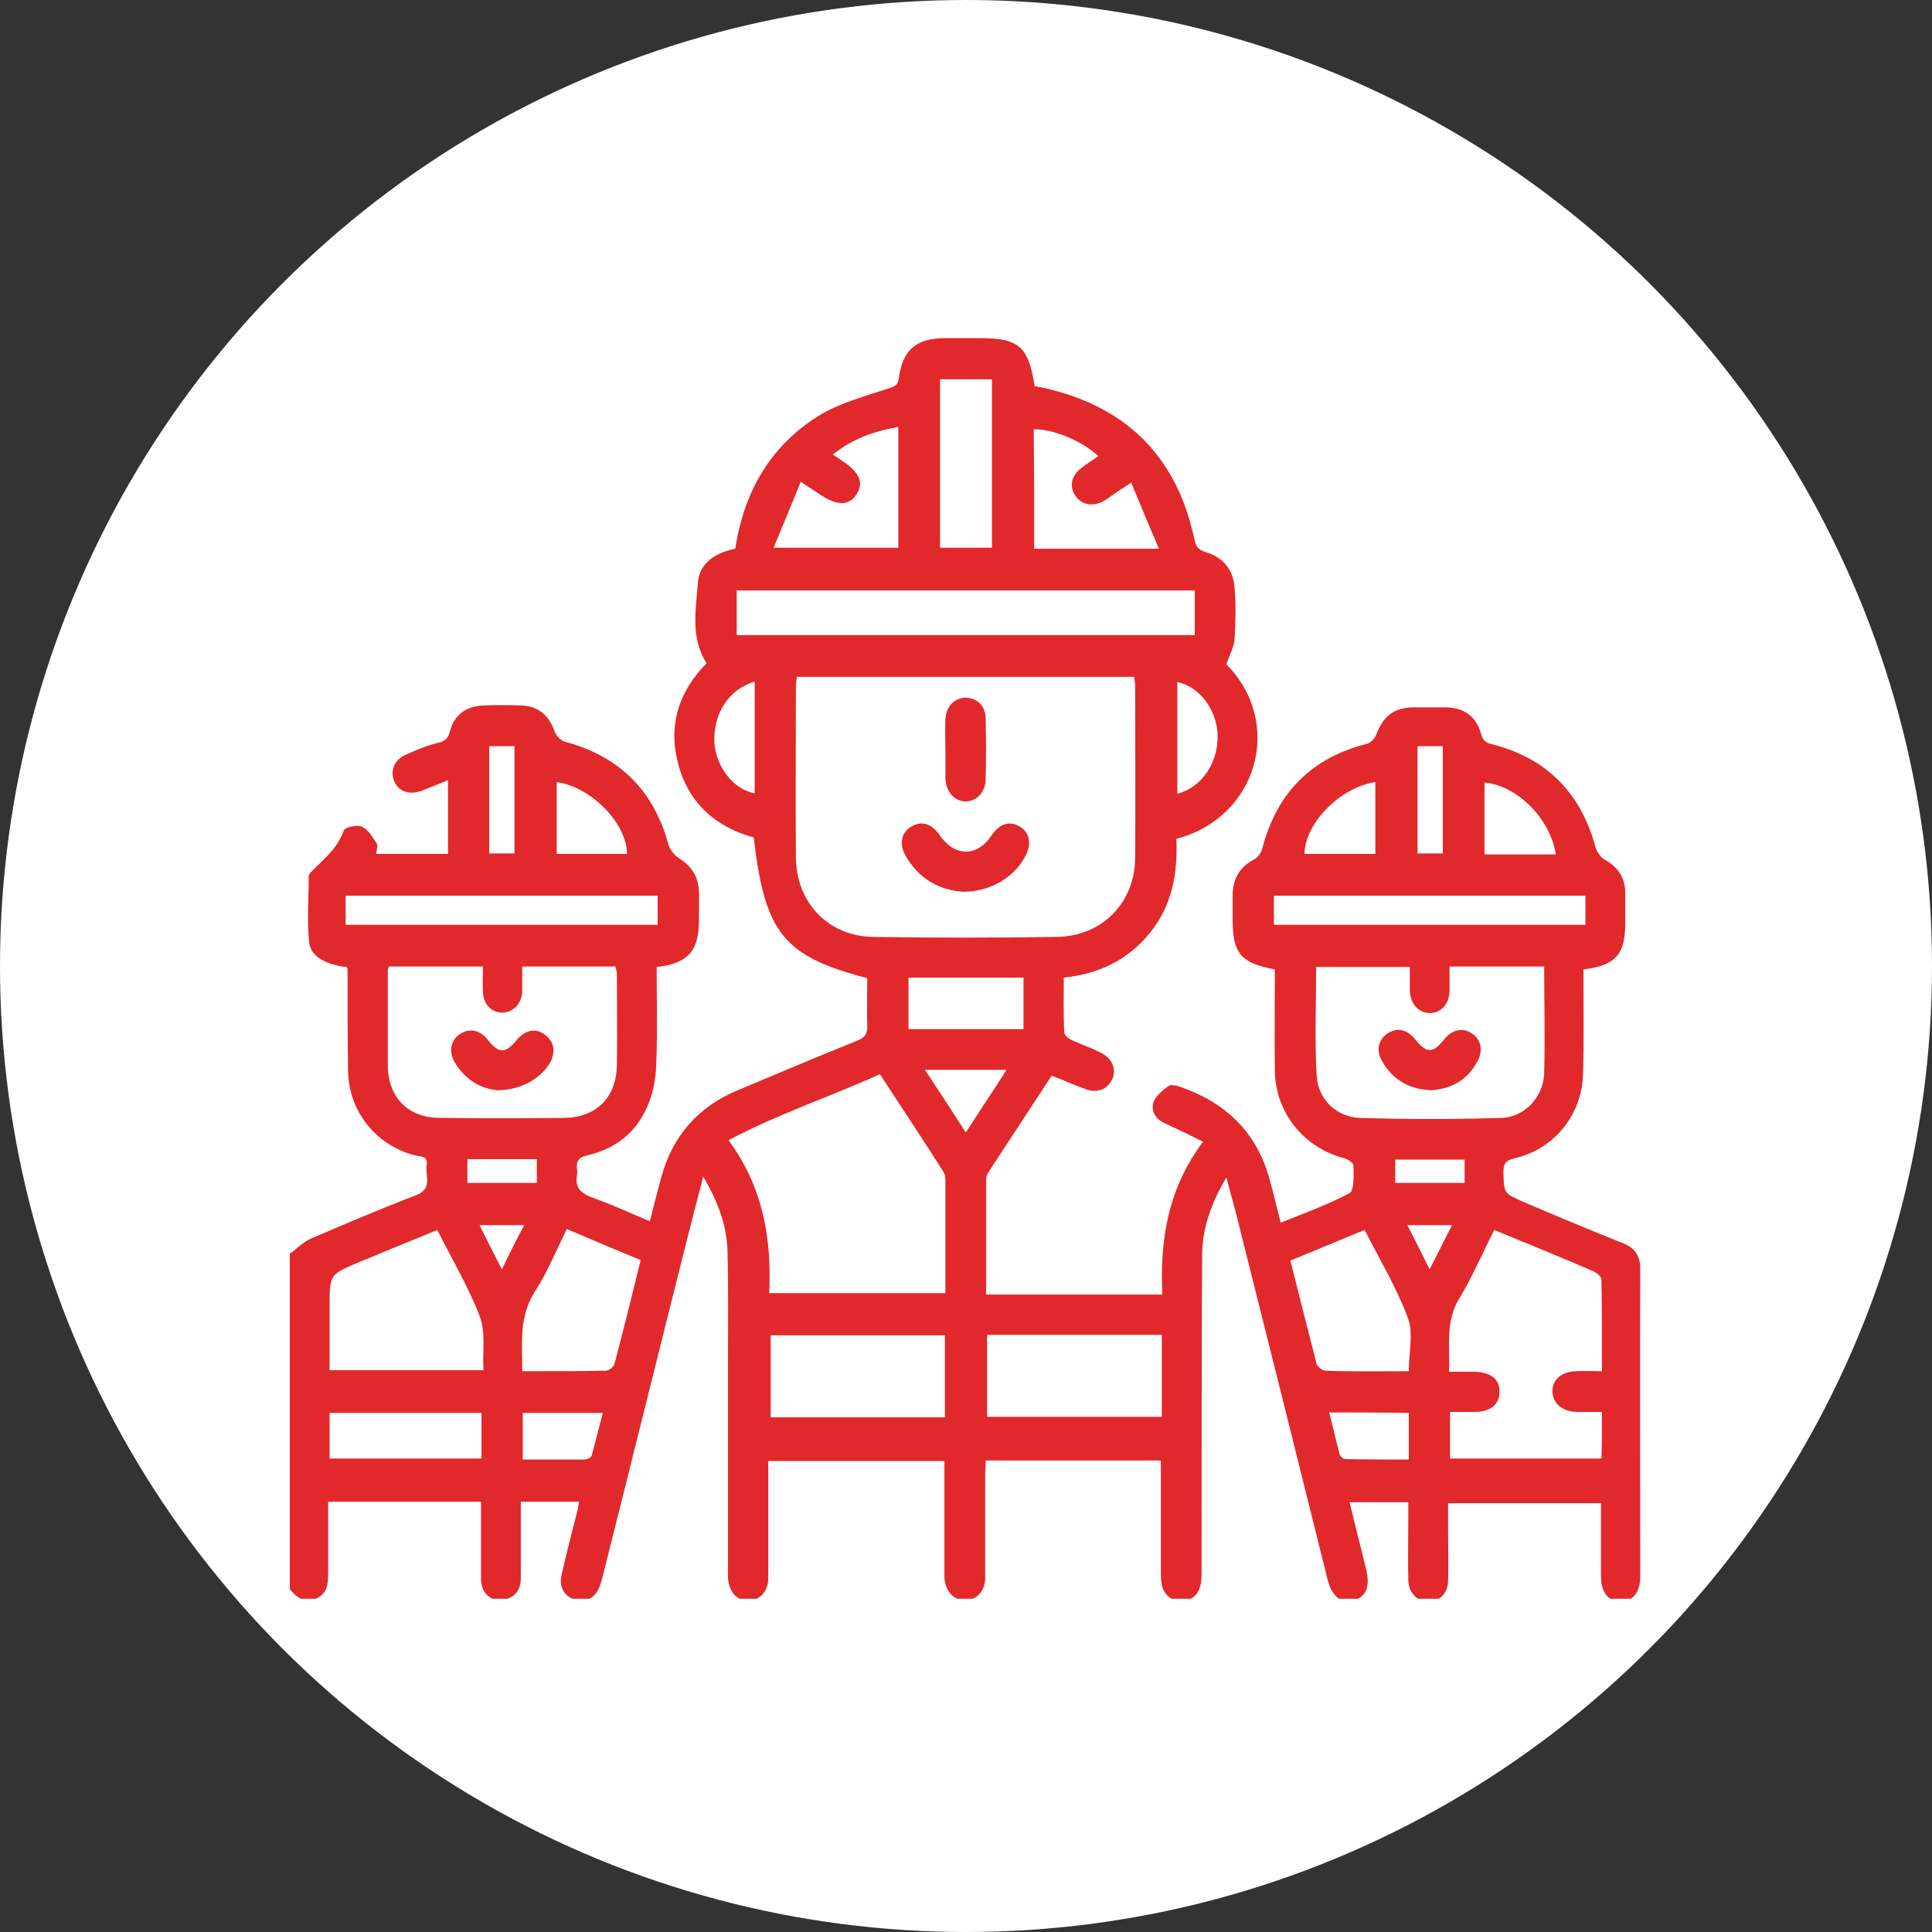 <svg width="80" height="80" viewBox="0 0 80 80" fill="none" xmlns="http://www.w3.org/2000/svg">
<rect x="0" y="0" width="80" height="80" fill="#333333" stroke="none"/>
<circle cx="40" cy="40" r="40" fill="white"/>
<g clip-path="url(#clip0_183_8146)">
<path d="M12 51.916C12.281 51.715 12.543 51.434 12.864 51.293C14.311 50.67 15.778 50.047 17.244 49.485C17.948 49.203 17.586 48.661 17.666 48.239C17.727 47.837 17.385 47.897 17.164 47.837C15.557 47.415 14.431 46.009 14.411 44.321C14.391 42.914 14.391 41.508 14.391 40.121C14.391 40.101 14.371 40.081 14.351 40.041C14.23 40.021 14.09 40.021 13.969 39.981C13.427 39.86 12.864 39.579 12.804 39.036C12.703 38.132 12.784 37.208 12.784 36.283C12.784 36.243 12.824 36.183 12.844 36.143C13.367 35.6 13.969 35.158 14.23 34.395C14.271 34.254 14.793 34.133 14.994 34.234C15.255 34.355 15.416 34.656 15.597 34.917C15.657 35.018 15.597 35.198 15.577 35.359C16.561 35.359 17.546 35.359 18.551 35.359C18.551 34.355 18.551 33.37 18.551 32.305C18.169 32.466 17.847 32.586 17.506 32.727C17.003 32.928 16.541 32.807 16.34 32.385C16.139 31.963 16.3 31.481 16.782 31.26C17.224 31.059 17.686 30.858 18.149 30.758C18.45 30.677 18.551 30.577 18.631 30.276C18.812 29.592 19.314 29.231 20.038 29.211C20.54 29.191 21.062 29.191 21.565 29.211C22.288 29.231 22.73 29.613 22.971 30.296C23.031 30.477 23.232 30.677 23.413 30.718C25.643 31.32 27.07 32.727 27.673 34.957C27.733 35.178 27.934 35.419 28.115 35.54C28.637 35.861 28.899 36.283 28.939 36.866C28.959 37.288 28.939 37.71 28.939 38.132C28.939 39.378 28.477 39.9 27.191 40.041C27.191 41.387 27.231 42.754 27.171 44.12C27.151 44.703 27.03 45.325 26.789 45.848C26.327 46.913 25.463 47.576 24.337 47.837C23.956 47.917 23.855 48.078 23.895 48.42C23.895 48.5 23.916 48.56 23.895 48.641C23.795 49.163 24.036 49.404 24.518 49.585C25.322 49.867 26.085 50.228 26.909 50.57C27.07 49.947 27.211 49.364 27.372 48.782C27.834 47.053 28.899 45.828 30.546 45.145C32.194 44.461 33.822 43.758 35.489 43.095C35.811 42.974 35.931 42.794 35.911 42.452C35.891 41.809 35.911 41.146 35.911 40.503C32.435 39.599 31.672 38.634 31.209 34.676C29.662 34.254 28.537 33.29 28.095 31.682C27.653 30.075 28.075 28.668 29.26 27.462C28.577 26.418 28.818 25.232 28.899 24.127C28.959 23.303 29.642 22.881 30.446 22.721C30.808 20.329 31.933 18.4 34.002 17.155C34.866 16.652 35.871 16.391 36.836 16.07C37.077 15.989 37.177 15.929 37.217 15.668C37.378 14.482 37.92 14.02 39.106 14C39.588 14 40.05 14 40.533 14C42.18 14 42.582 14.322 42.843 15.989C43.044 16.029 43.285 16.07 43.506 16.13C46.782 16.954 48.751 19.023 49.454 22.319C49.514 22.62 49.615 22.761 49.916 22.861C50.639 23.062 51.062 23.584 51.122 24.328C51.182 25.031 51.162 25.755 51.122 26.458C51.102 26.799 50.901 27.141 50.78 27.503C53.191 29.954 52.066 33.852 48.711 34.736C48.771 36.123 48.55 37.469 47.626 38.614C46.721 39.739 45.536 40.322 44.049 40.483C44.049 41.246 44.029 41.99 44.069 42.733C44.069 42.854 44.23 42.995 44.35 43.055C44.752 43.236 45.154 43.376 45.556 43.577C46.058 43.818 46.239 44.261 46.058 44.682C45.857 45.124 45.415 45.285 44.913 45.084C44.471 44.924 44.029 44.723 43.547 44.542C42.663 45.888 41.798 47.214 40.914 48.56C40.874 48.641 40.834 48.721 40.834 48.822C40.834 50.409 40.834 51.976 40.834 53.604C43.265 53.604 45.636 53.604 48.128 53.604C48.027 51.373 48.349 49.224 49.816 47.275C49.253 46.993 48.751 46.752 48.228 46.511C47.847 46.33 47.646 46.009 47.766 45.627C47.867 45.366 48.148 45.145 48.389 44.964C48.469 44.904 48.67 44.944 48.811 44.984C50.72 45.627 52.026 46.852 52.569 48.822C52.729 49.404 52.87 49.987 53.031 50.63C54.015 50.228 54.98 49.887 55.884 49.404C56.085 49.284 56.045 48.641 56.045 48.259C56.045 48.159 55.803 47.998 55.663 47.958C53.995 47.536 52.81 46.069 52.789 44.341C52.769 42.934 52.789 41.548 52.789 40.141C51.383 39.88 51.041 39.478 51.041 38.092C51.041 37.73 51.041 37.368 51.041 37.007C51.062 36.364 51.343 35.902 51.905 35.6C52.066 35.52 52.227 35.319 52.267 35.138C52.87 32.827 54.297 31.381 56.607 30.798C56.748 30.758 56.929 30.577 56.989 30.416C57.27 29.653 57.733 29.291 58.536 29.291C58.978 29.291 59.42 29.291 59.842 29.291C60.606 29.291 61.128 29.653 61.329 30.396C61.41 30.677 61.53 30.758 61.791 30.818C64.062 31.401 65.468 32.847 66.071 35.098C66.132 35.279 66.272 35.5 66.453 35.6C66.996 35.902 67.297 36.344 67.297 36.967C67.297 37.389 67.297 37.81 67.297 38.233C67.297 39.519 66.895 39.981 65.569 40.141C65.569 40.322 65.569 40.523 65.569 40.704C65.569 41.97 65.589 43.216 65.549 44.481C65.509 46.149 64.363 47.576 62.736 47.958C62.374 48.038 62.254 48.159 62.254 48.52C62.274 49.404 62.254 49.404 63.077 49.766C64.444 50.349 65.83 50.931 67.196 51.474C67.699 51.675 67.92 51.996 67.92 52.539C67.9 56.779 67.92 61.038 67.92 65.278C67.92 65.921 67.618 66.303 67.136 66.323C66.614 66.343 66.292 65.941 66.292 65.278C66.292 64.273 66.292 63.269 66.292 62.244C64.203 62.244 62.133 62.244 59.963 62.244C59.963 62.606 59.963 62.987 59.963 63.349C59.963 64.052 59.983 64.776 59.963 65.479C59.943 65.981 59.601 66.323 59.139 66.323C58.697 66.323 58.335 65.961 58.315 65.459C58.295 64.575 58.315 63.711 58.315 62.827C58.315 62.626 58.315 62.445 58.315 62.204C57.491 62.204 56.708 62.204 55.884 62.204C56.105 63.148 56.346 64.052 56.567 64.977C56.748 65.72 56.567 66.142 56.005 66.283C55.502 66.403 55.14 66.082 54.96 65.358C53.714 60.355 52.468 55.352 51.202 50.329C51.082 49.846 50.941 49.364 50.78 48.761C50.137 49.846 49.776 50.891 49.776 52.017C49.755 56.357 49.755 60.697 49.755 65.037C49.755 65.258 49.755 65.479 49.695 65.68C49.595 66.082 49.293 66.303 48.891 66.283C48.49 66.283 48.208 66.042 48.108 65.64C48.068 65.439 48.068 65.238 48.068 65.037C48.068 63.731 48.068 62.405 48.068 61.099C48.068 60.898 48.068 60.717 48.068 60.476C45.616 60.476 43.245 60.476 40.814 60.476C40.814 60.697 40.794 60.878 40.794 61.079C40.794 62.505 40.794 63.932 40.794 65.338C40.794 65.901 40.412 66.283 39.93 66.263C39.468 66.243 39.146 65.881 39.106 65.338C39.106 65.218 39.106 65.077 39.106 64.957C39.106 63.691 39.106 62.405 39.106 61.139C39.106 60.938 39.106 60.737 39.106 60.496C36.675 60.496 34.284 60.496 31.812 60.496C31.812 60.717 31.812 60.938 31.812 61.139C31.812 62.545 31.812 63.952 31.812 65.358C31.812 65.901 31.451 66.263 31.008 66.283C30.526 66.303 30.185 65.921 30.144 65.338C30.144 65.198 30.144 65.037 30.144 64.896C30.144 62.083 30.144 59.29 30.144 56.477C30.144 54.93 30.165 53.383 30.124 51.836C30.104 50.771 29.742 49.786 29.12 48.721C28.878 49.645 28.678 50.409 28.477 51.213C27.291 55.915 26.126 60.636 24.94 65.338C24.92 65.439 24.88 65.559 24.84 65.66C24.679 66.142 24.277 66.383 23.835 66.243C23.373 66.122 23.132 65.72 23.252 65.218C23.453 64.314 23.694 63.409 23.916 62.525C23.936 62.425 23.956 62.324 23.976 62.184C23.172 62.184 22.388 62.184 21.565 62.184C21.565 63.269 21.565 64.314 21.565 65.358C21.565 65.841 21.323 66.162 20.841 66.243C20.439 66.303 20.118 66.122 19.977 65.74C19.897 65.539 19.917 65.318 19.917 65.097C19.917 64.133 19.917 63.168 19.917 62.184C17.787 62.184 15.717 62.184 13.588 62.184C13.588 63.168 13.588 64.133 13.588 65.117C13.588 65.579 13.567 66.001 13.065 66.202C12.563 66.403 12.241 66.102 11.96 65.76C12 61.119 12 56.517 12 51.916ZM32.998 28.025C32.977 28.186 32.957 28.286 32.957 28.407C32.957 30.778 32.937 33.149 32.957 35.52C32.977 37.368 34.284 38.755 36.132 38.795C38.684 38.835 41.236 38.835 43.788 38.795C45.636 38.755 46.983 37.389 47.003 35.54C47.023 33.169 47.003 30.798 47.003 28.427C47.003 28.306 46.983 28.186 46.962 28.025C42.321 28.025 37.679 28.025 32.998 28.025ZM36.434 44.481C34.344 45.426 32.214 46.129 30.165 47.214C31.611 49.163 31.953 51.313 31.852 53.544C34.324 53.544 36.715 53.544 39.146 53.544C39.146 51.936 39.146 50.369 39.146 48.822C39.146 48.701 39.106 48.56 39.026 48.46C38.182 47.134 37.318 45.828 36.434 44.481ZM63.941 40.021C62.615 40.021 61.349 40.021 60.023 40.021C60.023 40.362 60.023 40.704 60.023 41.026C60.003 41.588 59.681 41.93 59.219 41.95C58.737 41.95 58.396 41.568 58.376 41.005C58.376 40.684 58.376 40.362 58.376 40.041C57.029 40.041 55.763 40.041 54.498 40.041C54.498 41.568 54.437 43.055 54.518 44.542C54.578 45.526 55.341 46.25 56.306 46.29C58.255 46.35 60.204 46.35 62.153 46.29C63.138 46.27 63.921 45.406 63.941 44.421C63.981 42.954 63.941 41.508 63.941 40.021ZM16.099 40.021C16.079 40.101 16.059 40.121 16.059 40.161C16.059 41.468 16.059 42.774 16.059 44.1C16.059 45.426 16.883 46.29 18.229 46.29C19.937 46.31 21.645 46.31 23.353 46.29C24.699 46.27 25.523 45.446 25.543 44.1C25.563 42.854 25.543 41.588 25.543 40.322C25.543 40.222 25.503 40.121 25.483 40.021C24.197 40.021 22.931 40.021 21.625 40.021C21.625 40.222 21.625 40.383 21.625 40.543C21.625 40.724 21.625 40.905 21.625 41.086C21.585 41.568 21.243 41.93 20.801 41.93C20.359 41.93 20.017 41.588 19.997 41.086C19.977 40.744 19.997 40.403 19.997 40.021C18.651 40.021 17.385 40.021 16.099 40.021ZM66.332 58.466C65.951 58.466 65.629 58.466 65.288 58.466C64.685 58.446 64.283 58.105 64.283 57.602C64.283 57.12 64.665 56.799 65.247 56.779C65.589 56.758 65.93 56.779 66.332 56.779C66.332 55.472 66.332 54.227 66.312 52.981C66.312 52.86 66.111 52.7 65.971 52.639C65.046 52.237 64.122 51.856 63.198 51.474C62.756 51.293 62.314 51.112 61.872 50.931C61.369 51.916 60.968 52.88 60.425 53.765C59.842 54.729 60.043 55.714 60.003 56.799C60.385 56.799 60.706 56.799 61.028 56.799C61.731 56.819 62.093 57.1 62.093 57.623C62.093 58.145 61.731 58.466 61.048 58.466C60.706 58.466 60.365 58.466 60.043 58.466C60.043 59.17 60.043 59.773 60.043 60.395C62.153 60.395 64.223 60.395 66.312 60.395C66.332 59.752 66.332 59.15 66.332 58.466ZM30.506 26.297C36.855 26.297 43.165 26.297 49.474 26.297C49.474 25.654 49.474 25.071 49.474 24.448C43.145 24.448 36.836 24.448 30.506 24.448C30.506 25.091 30.506 25.674 30.506 26.297ZM18.108 50.931C16.983 51.394 15.898 51.836 14.833 52.278C13.648 52.78 13.648 52.78 13.648 54.086C13.648 54.97 13.648 55.854 13.648 56.738C15.798 56.738 17.867 56.738 20.017 56.738C19.977 55.955 20.118 55.151 19.857 54.488C19.395 53.282 18.711 52.137 18.108 50.931ZM39.126 55.292C36.715 55.292 34.324 55.292 31.913 55.292C31.913 56.437 31.913 57.562 31.913 58.688C34.344 58.688 36.735 58.688 39.126 58.688C39.126 57.542 39.126 56.437 39.126 55.292ZM48.108 55.272C45.656 55.272 43.285 55.272 40.874 55.272C40.874 56.417 40.874 57.542 40.874 58.667C43.306 58.667 45.697 58.667 48.108 58.667C48.108 57.542 48.108 56.437 48.108 55.272ZM21.625 56.779C22.83 56.779 23.956 56.779 25.081 56.758C25.201 56.758 25.422 56.598 25.443 56.477C25.824 55.051 26.166 53.644 26.528 52.177C25.503 51.755 24.498 51.333 23.473 50.891C23.031 51.775 22.67 52.68 22.147 53.483C21.484 54.528 21.625 55.613 21.625 56.779ZM58.335 56.779C58.335 55.995 58.536 55.191 58.295 54.568C57.833 53.323 57.13 52.157 56.507 50.931C55.462 51.353 54.477 51.775 53.432 52.197C53.794 53.644 54.156 55.071 54.518 56.477C54.558 56.598 54.759 56.758 54.879 56.758C56.025 56.799 57.15 56.779 58.335 56.779ZM52.749 38.293C57.09 38.293 61.369 38.293 65.649 38.293C65.649 37.871 65.649 37.469 65.649 37.087C61.329 37.087 57.049 37.087 52.749 37.087C52.749 37.489 52.749 37.871 52.749 38.293ZM14.311 38.293C18.651 38.293 22.931 38.293 27.231 38.293C27.231 37.851 27.231 37.469 27.231 37.087C22.911 37.087 18.611 37.087 14.311 37.087C14.311 37.489 14.311 37.871 14.311 38.293ZM42.823 22.721C44.511 22.721 46.159 22.721 47.987 22.721C47.585 21.776 47.224 20.912 46.842 19.988C46.541 20.189 46.36 20.289 46.199 20.41C46.038 20.51 45.877 20.651 45.697 20.751C45.255 20.992 44.792 20.912 44.531 20.53C44.27 20.148 44.35 19.706 44.772 19.385C44.993 19.204 45.234 19.064 45.476 18.883C44.812 18.26 43.607 17.757 42.803 17.777C42.823 19.385 42.823 21.053 42.823 22.721ZM37.197 17.677C36.172 17.858 35.288 18.179 34.484 18.822C34.665 18.943 34.786 19.023 34.907 19.104C35.61 19.586 35.77 19.988 35.469 20.47C35.148 20.952 34.665 20.952 33.942 20.47C33.721 20.329 33.5 20.169 33.158 19.948C32.777 20.892 32.415 21.756 32.033 22.68C33.862 22.68 35.509 22.68 37.197 22.68C37.197 21.013 37.197 19.385 37.197 17.677ZM38.925 15.708C38.925 18.039 38.925 20.37 38.925 22.68C39.669 22.68 40.372 22.68 41.075 22.68C41.075 20.329 41.075 18.039 41.075 15.708C40.352 15.708 39.669 15.708 38.925 15.708ZM13.648 60.395C15.778 60.395 17.827 60.395 19.937 60.395C19.937 59.752 19.937 59.15 19.937 58.507C17.827 58.507 15.758 58.507 13.648 58.507C13.648 59.15 13.648 59.752 13.648 60.395ZM42.381 40.483C40.754 40.483 39.186 40.483 37.619 40.483C37.619 41.226 37.619 41.91 37.619 42.613C39.227 42.613 40.794 42.613 42.381 42.613C42.381 41.869 42.381 41.186 42.381 40.483ZM64.424 35.379C64.182 33.872 62.816 32.526 61.47 32.406C61.47 33.39 61.47 34.375 61.47 35.379C62.474 35.379 63.439 35.379 64.424 35.379ZM23.052 32.385C23.052 33.37 23.052 34.355 23.052 35.359C24.056 35.359 25 35.359 25.965 35.359C25.945 34.073 24.478 32.586 23.052 32.385ZM56.949 32.385C55.482 32.606 54.035 34.093 54.015 35.359C54.98 35.359 55.964 35.359 56.949 35.359C56.949 34.334 56.949 33.35 56.949 32.385ZM21.645 60.436C22.529 60.436 23.353 60.436 24.197 60.436C24.297 60.436 24.478 60.355 24.498 60.275C24.659 59.692 24.8 59.109 24.96 58.507C23.795 58.507 22.73 58.507 21.645 58.507C21.645 59.13 21.645 59.752 21.645 60.436ZM55.04 58.486C55.201 59.109 55.321 59.652 55.462 60.194C55.482 60.295 55.623 60.416 55.703 60.416C56.587 60.436 57.471 60.436 58.335 60.436C58.335 59.732 58.335 59.13 58.335 58.507C57.25 58.486 56.185 58.486 55.04 58.486ZM31.25 28.226C30.185 28.527 29.521 29.552 29.582 30.758C29.642 31.742 30.386 32.707 31.25 32.847C31.25 31.3 31.25 29.773 31.25 28.226ZM48.751 32.868C49.755 32.606 50.439 31.602 50.419 30.456C50.398 29.412 49.675 28.427 48.751 28.246C48.751 29.793 48.751 31.32 48.751 32.868ZM20.259 30.898C20.259 32.406 20.259 33.872 20.259 35.339C20.62 35.339 20.962 35.339 21.303 35.339C21.303 33.832 21.303 32.385 21.303 30.898C20.942 30.898 20.6 30.898 20.259 30.898ZM58.697 30.898C58.697 32.406 58.697 33.872 58.697 35.339C59.059 35.339 59.4 35.339 59.742 35.339C59.742 33.832 59.742 32.385 59.742 30.898C59.38 30.898 59.059 30.898 58.697 30.898ZM38.302 44.301C38.885 45.185 39.428 46.009 39.99 46.893C40.573 45.989 41.115 45.185 41.678 44.301C40.533 44.301 39.488 44.301 38.302 44.301ZM19.354 48.982C20.339 48.982 21.283 48.982 22.228 48.982C22.228 48.641 22.228 48.319 22.228 47.998C21.243 47.998 20.319 47.998 19.354 47.998C19.354 48.339 19.354 48.641 19.354 48.982ZM60.646 48.982C60.646 48.641 60.646 48.319 60.646 48.018C59.661 48.018 58.717 48.018 57.773 48.018C57.773 48.359 57.773 48.661 57.773 48.982C58.737 48.982 59.681 48.982 60.646 48.982ZM19.857 50.73C20.158 51.353 20.459 51.916 20.781 52.559C21.102 51.896 21.384 51.333 21.705 50.73C21.062 50.73 20.5 50.73 19.857 50.73ZM59.199 52.559C59.521 51.916 59.822 51.333 60.124 50.73C59.481 50.73 58.918 50.73 58.275 50.73C58.596 51.353 58.878 51.916 59.199 52.559Z" fill="#E1292C"/>
<path d="M39.889 36.926C38.905 36.866 38.061 36.404 37.498 35.44C37.217 34.937 37.318 34.455 37.76 34.214C38.181 33.973 38.583 34.113 38.905 34.575C39.528 35.48 40.452 35.5 41.055 34.596C41.396 34.093 41.818 33.973 42.24 34.234C42.662 34.495 42.723 34.977 42.441 35.48C41.979 36.344 40.995 36.926 39.889 36.926Z" fill="#E1292C"/>
<path d="M39.147 31.079C39.147 30.637 39.127 30.215 39.147 29.773C39.187 29.231 39.528 28.889 40.011 28.889C40.453 28.909 40.814 29.231 40.814 29.753C40.834 30.597 40.834 31.461 40.814 32.305C40.794 32.827 40.413 33.189 39.97 33.189C39.528 33.169 39.187 32.807 39.147 32.265C39.147 31.883 39.147 31.481 39.147 31.079Z" fill="#E1292C"/>
<path d="M59.26 45.145C58.356 45.105 57.672 44.723 57.23 43.939C56.969 43.497 57.07 43.055 57.452 42.794C57.853 42.532 58.255 42.613 58.597 43.035C59.079 43.638 59.34 43.618 59.802 43.035C60.124 42.633 60.566 42.532 60.948 42.794C61.33 43.035 61.43 43.517 61.169 43.959C60.767 44.723 60.104 45.084 59.26 45.145Z" fill="#E1292C"/>
<path d="M20.641 45.145C19.937 45.104 19.254 44.723 18.812 43.959C18.571 43.517 18.671 43.055 19.053 42.814C19.455 42.553 19.877 42.653 20.198 43.055C20.661 43.638 20.922 43.638 21.404 43.055C21.746 42.653 22.168 42.553 22.549 42.834C22.931 43.115 23.012 43.497 22.811 43.939C22.449 44.622 21.625 45.124 20.641 45.145Z" fill="#E1292C"/>
</g>
<defs>
<clipPath id="clip0_183_8146">
<rect width="56" height="52.202" fill="white" transform="translate(12 14)"/>
</clipPath>
</defs>
</svg>
